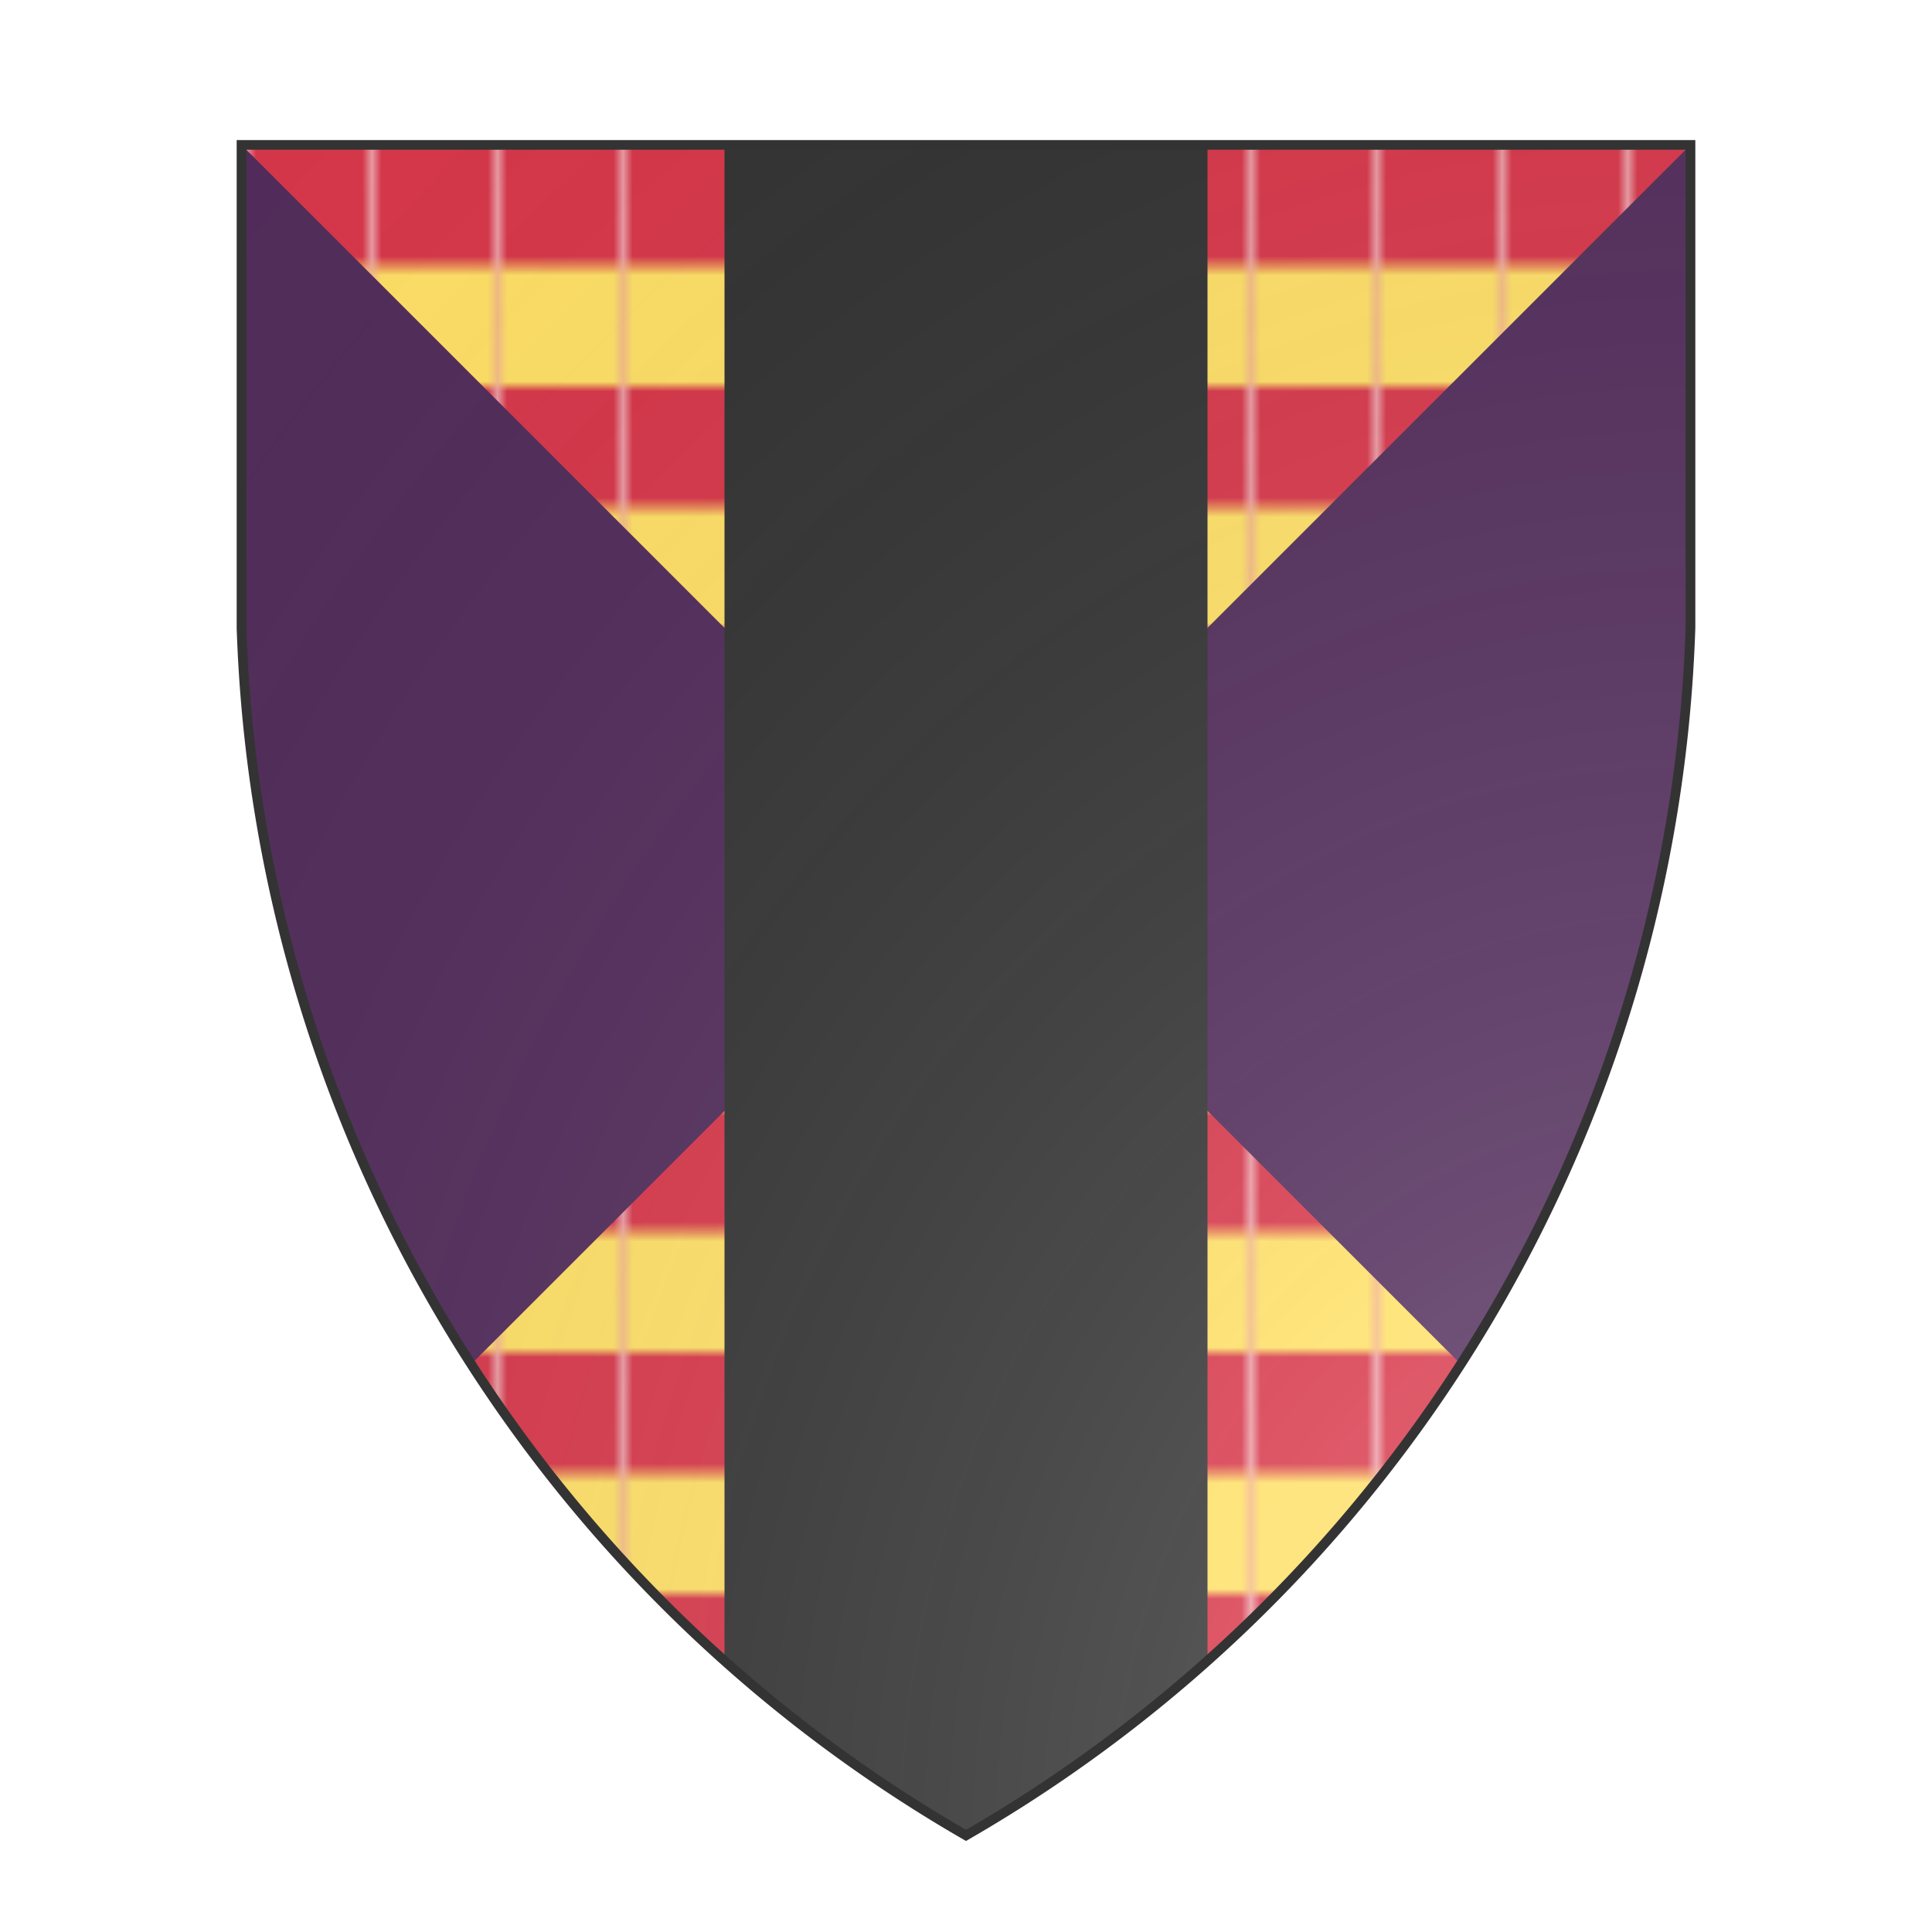 <svg id="coaworld_burg_306_burg_306_s-1" width="500" height="500" viewBox="0 10 200 200" xmlns="http://www.w3.org/2000/svg"><defs><clipPath id="heater_coaworld_burg_306_burg_306_s-1"><path d="m25,25 h150 v50 a150,150,0,0,1,-75,125 a150,150,0,0,1,-75,-125 z"/></clipPath><clipPath id="divisionClip_coaworld_burg_306_burg_306_s-1"><polygon points="0,0 0,200 200,0 200,200"/></clipPath><pattern id="barry-or-gules-smaller" width="12.5" height="50" viewBox="0 0 25 100" patternUnits="userSpaceOnUse"><rect width="25" height="100" fill="#d7374a"/><rect x="0" y="25" width="25" height="25" fill="#ffe066"/><rect x="0" y="75" width="25" height="25" fill="#ffe066"/></pattern><radialGradient id="backlight" cx="100%" cy="100%" r="150%"><stop stop-color="#fff" stop-opacity=".3" offset="0"/><stop stop-color="#fff" stop-opacity=".15" offset=".25"/><stop stop-color="#000" stop-opacity="0" offset="1"/></radialGradient></defs><g clip-path="url(#heater_coaworld_burg_306_burg_306_s-1)"><rect x="0" y="0" width="200" height="200" fill="url(#barry-or-gules-smaller)"/><g clip-path="url(#divisionClip_coaworld_burg_306_burg_306_s-1)"><rect x="0" y="0" width="200" height="200" fill="#522d5b"/></g><g fill="#333333" stroke="none"><rect x="75" y="0" width="50" height="200"/></g></g><path d="m25,25 h150 v50 a150,150,0,0,1,-75,125 a150,150,0,0,1,-75,-125 z" fill="url(#backlight)" stroke="#333"/></svg>